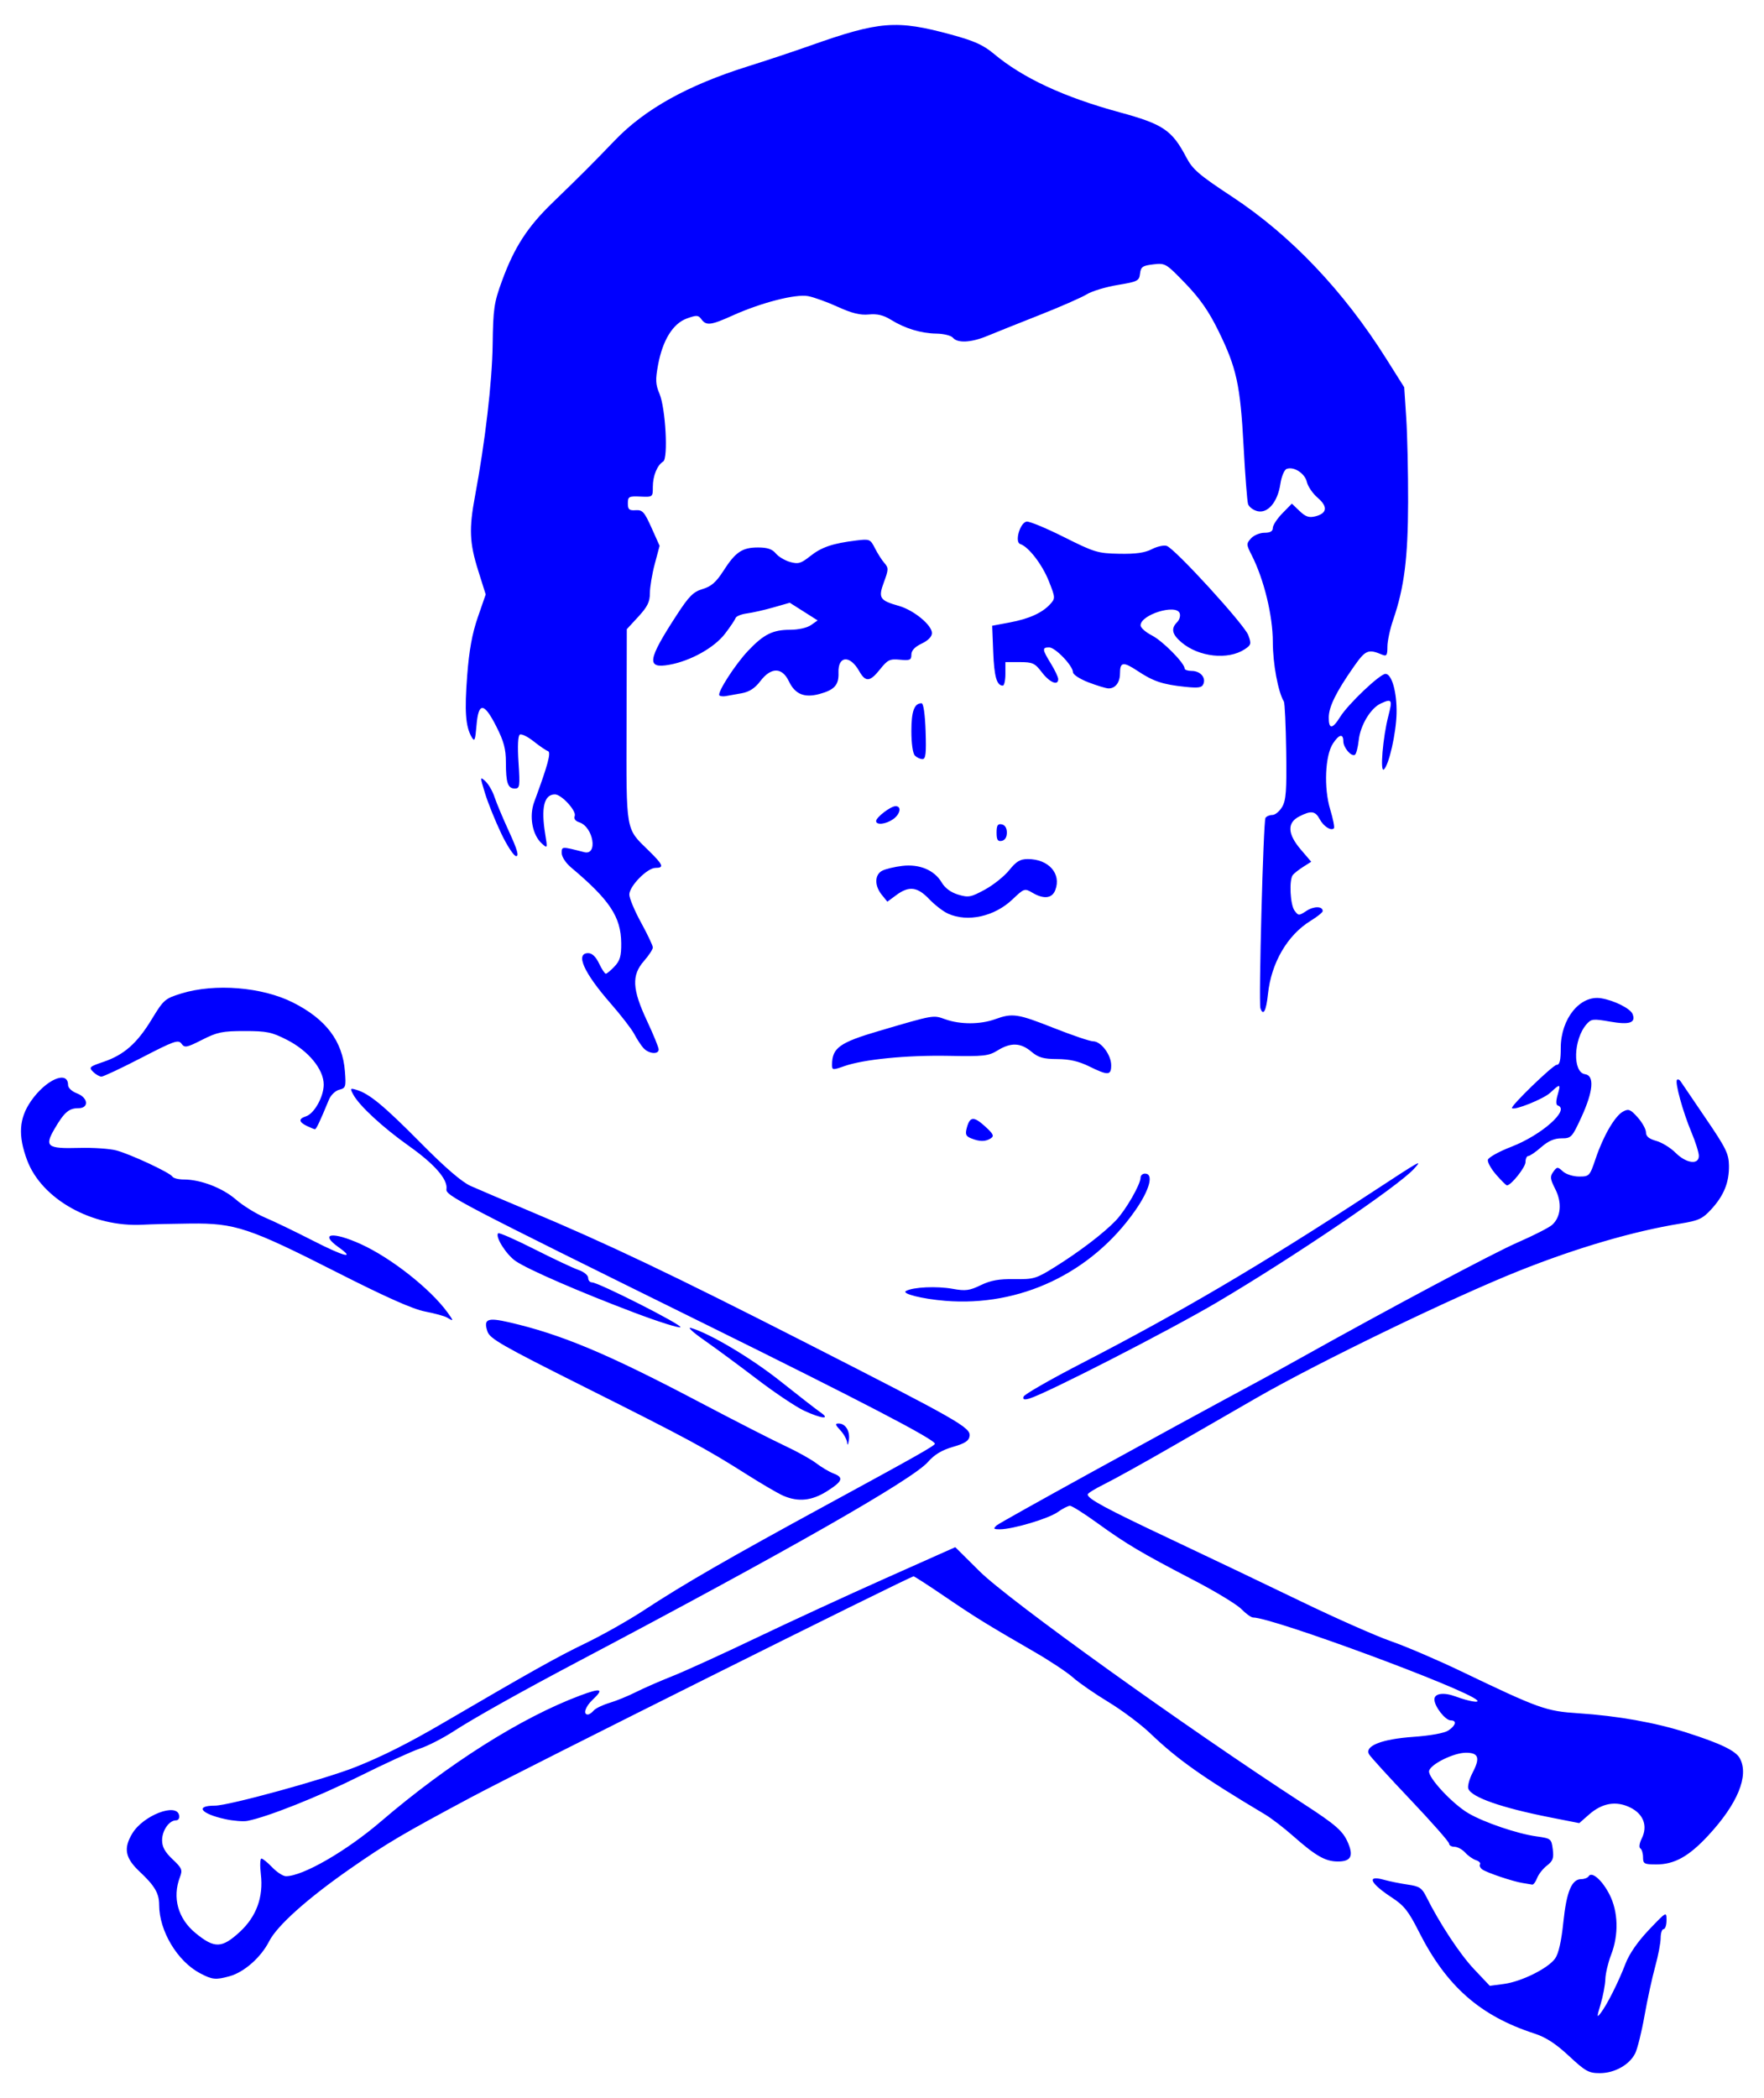 <?xml version="1.0" encoding="UTF-8" standalone="no"?>
<svg viewBox="0 0 586.063 696.744" xmlns="http://www.w3.org/2000/svg">
<g transform="translate(-75.542,-122.615)">
<path d="m596.799,805.365c-4.391-4.089-7.664-6.21-11.506-7.458-18.039-5.858-29.234-15.73-38.358-33.823-3.417-6.777-4.914-8.673-8.9-11.277-7.301-4.768-8.608-7.58-2.774-5.967 2.013.557 5.638,1.291 8.054,1.632 3.754.529 4.635,1.104 6.057,3.95 4.46,8.929 11.197,19.148 15.908,24.13l5.224,5.525 4.71-.626c5.811-.772 14.667-5.173 16.995-8.446 1.143-1.607 2.076-5.724 2.732-12.058 1.051-10.15 2.774-14.3 5.937-14.3 1.03,0 2.138-.43 2.463-.956 1.061-1.716 4.483,1.271 6.929,6.049 2.913,5.691 3.123,13.362.546,20.009-.996,2.57-1.86,6.211-1.919,8.09s-.761,5.613-1.56,8.298c-1.307,4.395-1.303,4.687.045,2.929 2.104-2.745 5.881-10.262 8.204-16.331 1.264-3.301 4.062-7.342 7.804-11.273 5.794-6.086 5.834-6.107 5.834-3.173 0,1.625-.439,2.955-.976,2.955s-.976,1.323-.976,2.941-.819,5.901-1.82,9.518-2.599,10.97-3.55,16.339-2.35,10.99-3.108,12.49c-1.923,3.804-6.83,6.538-11.742,6.543-3.668.003-4.777-.615-10.25-5.71zm-454.783-27.456c-7.563-3.998-13.596-14.078-13.596-22.716 0-3.828-1.492-6.367-6.496-11.053-4.829-4.523-5.431-7.732-2.387-12.725 3.623-5.942 14.644-10.205 15.509-5.999 .203.989-.232,1.708-1.034,1.708-2.269,0-4.616,3.358-4.616,6.605 0,2.212.941,3.922 3.47,6.308 3.137,2.96 3.372,3.534 2.441,5.982-2.582,6.791-.622,13.771 5.209,18.549 6.296,5.159 8.739,5.089 14.719-.423 5.489-5.059 7.862-11.552 6.977-19.086-.339-2.885-.255-5.245.186-5.245s2.065,1.318 3.608,2.929 3.586,2.929 4.54,2.929c5.616,0 20.041-8.316 31.581-18.206 22.32-19.129 46.614-34.479 66.139-41.789 7.023-2.629 8.076-2.268 4.149,1.421-2.405,2.26-3.256,4.881-1.584,4.881 .471,0 1.345-.588 1.941-1.306s2.956-1.866 5.245-2.551 6.221-2.287 8.74-3.562 8.01-3.677 12.203-5.339 16.629-7.331 27.636-12.597 30.431-14.22 43.165-19.896l23.153-10.32 8.086,8.017c9.718,9.635 68.424,51.747 107.661,77.232 10.812,7.022 13.066,9.004 14.759,12.977 1.872,4.392.898,6.157-3.393,6.152-4.153-.004-7.36-1.833-14.911-8.504-3.023-2.671-7.197-5.87-9.274-7.11-20.876-12.452-29.021-18.204-38.154-26.945-3.106-2.973-9.367-7.659-13.912-10.413s-9.817-6.4-11.715-8.102-7.624-5.506-12.725-8.454c-16.147-9.33-19.777-11.571-29.88-18.447-5.427-3.694-10.099-6.716-10.383-6.716-1.219,0-129.875,64.218-147.172,73.46-22.672,12.114-27.838,15.166-39.968,23.604-14.239,9.906-24.339,18.943-26.973,24.133-2.694,5.308-8.273,10.239-13.109,11.584-4.628,1.288-5.78,1.174-9.834-.969zm439.372-29.977c-3.368-.556-11.942-3.448-13.412-4.524-.665-.487-.988-1.243-.718-1.681s-.336-1.058-1.346-1.379-2.623-1.451-3.582-2.511-2.555-1.928-3.546-1.928-1.801-.474-1.801-1.053-5.8-7.162-12.888-14.629-13.258-14.237-13.709-15.044c-1.548-2.766 4.228-5.044 14.644-5.776 5.698-.401 10.359-1.245 11.691-2.117 2.497-1.636 2.919-3.359.821-3.359-1.82,0-5.44-4.634-5.44-6.965 0-2.013 3.063-2.444 7.014-.988 4.399,1.622 8.162,2.279 7.141,1.247-3.691-3.731-67.969-27.461-74.388-27.462-.644-7e-005-2.401-1.259-3.905-2.799s-8.665-5.878-15.913-9.642c-17.19-8.926-22.271-11.936-31.892-18.891-4.386-3.171-8.492-5.765-9.123-5.765s-2.47.941-4.085,2.09c-3.063,2.181-14.959,5.719-19.23,5.719-2.127,0-2.272-.183-1.042-1.31 1.121-1.028 54.954-30.654 86.849-47.796 2.953-1.587 9.103-4.973 13.667-7.524 29.68-16.592 64.397-35.073 72.591-38.642 5.294-2.306 10.447-4.936 11.452-5.846 2.906-2.63 3.313-7.372 1.018-11.87-1.719-3.369-1.81-4.157-.661-5.728 1.266-1.732 1.424-1.738 3.205-.126 1.044.945 3.42,1.695 5.368,1.695 3.408,0 3.544-.148 5.511-5.973 2.558-7.576 6.405-14.168 9.112-15.617 1.83-.979 2.459-.727 4.85,1.95 1.511,1.691 2.748,3.926 2.748,4.966 0,1.33 1.012,2.171 3.412,2.833 1.876.518 4.766,2.296 6.421,3.951 3.544,3.544 7.74,4.101 7.74,1.027 0-1.09-1.104-4.604-2.453-7.81-2.851-6.774-5.578-16.67-4.807-17.442 .293-.293.838-.057 1.212.523s4.122,6.101 8.331,12.267c6.712,9.834 7.66,11.76 7.719,15.672 .085,5.606-1.687,9.975-5.904,14.562-2.887,3.139-4.172,3.73-10.288,4.725-15.56,2.532-34.324,8.021-53.407,15.624-22.201,8.845-66.646,30.338-87.324,42.229l-27.834,16.028c-9.403,5.419-19.616,11.089-22.697,12.6s-5.601,3.065-5.601,3.454c0,1.454 5.978,4.671 27.822,14.971 12.349,5.823 31.772,15.092 43.162,20.599s24.789,11.434 29.775,13.17 15.436,6.211 23.221,9.944c26.072,12.498 28.256,13.28 39.049,13.988 13.037.855 25.514,3.074 35.863,6.38 11.422,3.648 16.44,6.076 17.796,8.61 3.075,5.746-.732,15.028-10.486,25.564-6.452,6.969-11.238,9.641-17.264,9.641-4.048,0-4.432-.206-4.432-2.383 0-1.311-.404-2.632-.897-2.937-.513-.317-.317-1.717.458-3.271 2.076-4.162.618-8.118-3.797-10.302-4.682-2.315-9.315-1.531-13.701,2.32l-3.252,2.855-9.662-1.905c-16.169-3.188-26.097-6.658-27.189-9.504-.32-.834.331-3.27 1.448-5.412 2.53-4.853 1.949-6.558-2.232-6.558-4.083,0-11.851,3.847-12.262,6.073-.398,2.156 7.772,10.927 13.071,14.032 5.198,3.046 16.278,6.81 22.609,7.681 4.808.661 4.962.782 5.415,4.263 .385,2.961.05,3.903-1.931,5.428-1.318,1.015-2.791,2.882-3.273,4.149s-1.216,2.244-1.632,2.171l-3.197-.536zm-431.002-21.212c-8.145-1.769-10.219-4.477-3.43-4.477 4.565,0 36.381-8.731 46.648-12.802 8.818-3.496 17.643-7.929 29.022-14.578 29.281-17.11 38.163-22.082 47.347-26.504 5.638-2.715 14.424-7.675 19.524-11.023 13.261-8.703 28.2-17.31 61.011-35.148 29.458-16.015 35.635-19.504 35.635-20.128 0-1.414-24.152-13.987-76.499-39.821-82.39-40.661-86.086-42.589-85.769-44.731 .476-3.219-3.912-8.261-12.476-14.334-8.746-6.202-16.517-13.381-18.505-17.096-1.105-2.064-1.029-2.172 1.093-1.541 4.255,1.265 9.126,5.291 21.336,17.633 8.134,8.221 13.643,12.967 16.576,14.279 2.416,1.08 10.983,4.727 19.036,8.104 26.081,10.935 47.984,21.359 91.765,43.673 51.51,26.253 55.382,28.457 54.97,31.296-.23,1.584-1.543,2.434-5.545,3.589-3.683,1.063-6.153,2.555-8.298,5.012-5.093,5.834-46.801,29.612-116.296,66.299-18.735,9.89-34.658,18.813-41.395,23.196-3.438,2.237-8.455,4.799-11.149,5.693s-11.741,5.04-20.107,9.211c-13.605,6.785-30.465,13.491-37.174,14.786-1.342.259-4.637-.006-7.322-.589zm185.353-107.411c-1.682-.732-7.173-3.938-12.203-7.124-13.53-8.571-19.697-11.891-53.965-29.054-27.384-13.715-31.299-15.957-32.098-18.39-1.345-4.093.009-4.668 7.134-3.03 17.401,4 32.826,10.466 63.439,26.594 11.544,6.082 24.252,12.575 28.24,14.429s8.681,4.462 10.428,5.794 4.304,2.851 5.683,3.376c3.573,1.358 3.137,2.598-2.077,5.904-5.062,3.21-9.583,3.675-14.581,1.5zm21.264-17.566c-.08-1.039-1.101-2.906-2.269-4.149-1.673-1.781-1.802-2.259-.608-2.259 2.334,0 3.891,2.519 3.435,5.554-.229,1.521-.478,1.902-.559.854zm-14.327-10.665c-2.699-1.257-9.728-5.963-15.62-10.457s-13.788-10.318-17.546-12.94-5.735-4.45-4.393-4.062c6.317,1.824 20.09,10.035 29.839,17.788 5.918,4.707 11.839,9.304 13.158,10.216 3.582,2.476.354,2.153-5.438-.544zm72.937-4.671c.228-.728 8.956-5.731 19.396-11.119 32.779-16.917 59.694-32.754 95.616-56.261 17.354-11.356 17.668-11.533 14.643-8.212-5.238,5.75-40.076,29.342-65.407,44.295-15.636,9.23-56.846,30.345-62.35,31.947-1.703.496-2.203.325-1.898-.65zm-129.078-27.788c-18.185-6.866-35.507-14.379-39.65-17.198-3.139-2.135-6.933-8.156-5.834-9.256 .293-.293 5.712,2.086 12.042,5.287s12.938,6.309 14.682,6.906c1.75.599 3.173,1.766 3.173,2.602 0,.833.567,1.515 1.261,1.515 2.18,0 30.365,14.289 29.382,14.896-.514.318-7.29-1.821-15.057-4.754zm-62.445,1.547c-.805-.488-4.098-1.394-7.317-2.014-4.071-.784-12.986-4.747-29.287-13.018-29.134-14.783-33.822-16.347-48.557-16.199-6.048.061-13.194.233-15.878.382-16.81.937-33.64-8.426-38.501-21.419-3.066-8.194-2.703-13.85 1.256-19.597 4.966-7.208 12.351-10.402 12.351-5.341 0,.919 1.281,2.118 2.929,2.739 3.769,1.422 4.118,4.936.491,4.936-3.128,0-4.684,1.339-7.867,6.769-3.495,5.963-2.545,6.716 8.099,6.419 4.629-.129 10.204.247 12.389.835 4.793,1.29 17.808,7.366 18.631,8.697 .324.524 2.02.952 3.77.952 5.584,0 12.872,2.797 17.305,6.641 2.36,2.047 6.708,4.742 9.661,5.989s10.1,4.691 15.883,7.653c10.375,5.315 14.392,6.349 8.579,2.21-6.552-4.665-2.035-5.304 7.365-1.042 10.056,4.56 23.178,14.898 28.841,22.723 2.096,2.896 2.085,3.032-.142,1.683zm165.47-5.569c-7.58-.62-14.604-2.375-13.031-3.255 2.37-1.326 10.221-1.689 15.557-.72 4.213.766 5.554.59 9.293-1.22 3.303-1.599 6.034-2.09 11.191-2.011 6.398.097 7.229-.15 13.383-3.988 8.322-5.19 16.423-11.376 20.393-15.574 3.264-3.451 8.133-11.924 8.133-14.154 0-.725.659-1.319 1.464-1.319 3.014,0 1.56,5.415-3.318,12.361-14.537,20.7-38.204,31.913-63.065,29.88zm183.09-41.847c-1.696-1.931-2.949-4.165-2.786-4.965s3.657-2.749 7.764-4.332c10.099-3.894 19.619-12.331 15.473-13.713-.636-.212-.66-1.435-.068-3.498 1.094-3.814.918-3.865-2.47-.725-2.216,2.053-11.863,5.928-12.693,5.098-.604-.604 13.63-14.379 14.857-14.379 .995,0 1.352-1.485 1.352-5.629 0-9.691 6.412-17.596 13.373-16.485 4.363.696 9.791,3.42 10.501,5.269 1.116,2.908-1.031,3.618-7.514,2.484-5.632-.985-6.242-.916-7.807.884-4.372,5.029-4.68,15.988-.467,16.587 3.17.451 2.71,5.719-1.251,14.312-3.089,6.701-3.357,6.984-6.607,6.984-2.372,0-4.388.878-6.723,2.929-1.835,1.611-3.76,2.929-4.278,2.929s-.942.912-.942,2.028c0,1.729-4.79,7.735-6.169,7.735-.254,0-1.849-1.58-3.545-3.511zm-174.478-12.113c-1.751-.706-2.001-1.331-1.411-3.535 1.004-3.755 2.335-3.837 6.114-.379 2.728,2.497 3.035,3.162 1.818,3.935-1.773,1.127-3.689,1.12-6.52-.021zm-220.696-4.115c-2.7-1.302-2.8-2.39-.293-3.186 2.748-.872 5.906-6.513 5.906-10.549 0-5.043-5.044-11.191-12.176-14.838-5.068-2.592-6.734-2.939-14.113-2.939-7.34,0-9.068.355-14.083,2.896-5.184,2.627-5.824,2.748-6.882,1.301-1.043-1.427-2.443-.934-13.278,4.67-6.662,3.445-12.649,6.264-13.305,6.264s-1.91-.717-2.787-1.594c-1.475-1.475-1.22-1.721 3.391-3.282 6.876-2.328 11.219-6.148 16.089-14.153 3.971-6.527 4.405-6.903 9.903-8.591 11.078-3.401 26.743-2.136 36.956,2.983 11.03,5.529 16.547,12.81 17.326,22.865 .402,5.183.278,5.588-1.875,6.128-1.268.318-2.798,1.774-3.401,3.236-3.053,7.403-4.251,9.925-4.695,9.888-.268-.022-1.477-.518-2.685-1.1zm259.919-19.776c-3.46-1.702-6.546-2.41-10.598-2.432-4.646-.025-6.259-.487-8.617-2.471-3.538-2.977-6.833-3.094-11.199-.395-2.987,1.846-4.569,2.022-16.223,1.801-13.959-.264-28.283,1.148-34.737,3.425-3.829,1.351-4.046,1.328-4.046-.436 0-5.627 2.461-7.403 15.62-11.267 18.412-5.407 17.919-5.321 22.018-3.861 4.948,1.763 11.592,1.749 16.543-.035 5.8-2.09 7.445-1.841 19.577,2.957 6.109,2.416 11.969,4.393 13.022,4.393 2.586,0 5.962,4.497 5.962,7.941 0,3.42-1.029,3.473-7.322.378zm-148.117-6.123c-.824-.94-2.186-3.026-3.026-4.637s-4.407-6.223-7.926-10.25c-8.862-10.142-11.725-16.596-7.362-16.596 1.288,0 2.531,1.18 3.598,3.417 .896,1.879 1.911,3.417 2.255,3.417s1.647-1.088 2.896-2.417c1.824-1.941 2.261-3.467 2.218-7.747-.087-8.709-3.817-14.332-16.678-25.136-1.752-1.472-3.091-3.53-3.091-4.751 0-2.26-.102-2.256 7.47-.32 4.663,1.192 3.042-8.427-1.672-9.923-1.284-.408-1.828-1.181-1.476-2.098 .641-1.671-4.393-7.157-6.567-7.157-3.604,0-4.678,4.365-3.24,13.173 .788,4.825.776,4.857-1.148,3.116-3.129-2.832-4.259-9.033-2.509-13.769 4.577-12.388 5.692-16.518 4.561-16.898-.641-.215-2.78-1.674-4.753-3.242s-4.036-2.575-4.583-2.236c-.625.386-.787,3.829-.435,9.26 .514,7.927.412,8.645-1.225,8.645-2.332,0-2.97-1.873-2.97-8.714 0-4.414-.684-6.973-3.173-11.879-4.108-8.097-5.939-8.207-6.59-.396-.421,5.047-.645,5.585-1.622,3.887-2.025-3.52-2.387-8.554-1.471-20.483 .641-8.349 1.653-13.892 3.523-19.293l2.624-7.578-2.504-7.955c-2.883-9.16-3.081-13.838-1.044-24.724 3.368-18.001 5.687-37.909 5.856-50.275 .164-11.95.453-13.923 3.097-21.15 4.092-11.187 8.466-17.946 16.847-26.035 8.923-8.612 13.638-13.325 20.575-20.567 10.009-10.45 24.271-18.39 44.318-24.673 5.961-1.868 15.231-4.952 20.601-6.852 23.105-8.178 28.742-8.621 46.876-3.687 7.685,2.091 10.693,3.444 14.229,6.401 9.615,8.039 23.267,14.38 41.82,19.425 14.386,3.912 17.357,5.92 22.086,14.934 2.108,4.017 4.219,5.832 15.176,13.045 19.528,12.855 37,31.209 51.261,53.846l5.965,9.469 .67,10.16c.368,5.588.65,18.164.626,27.947-.046,18.6-1.293,28.444-4.948,39.07-1.063,3.09-1.933,7.135-1.933,8.987 0,2.831-.273,3.254-1.708,2.65-4.699-1.975-5.549-1.612-9.518,4.066-5.806,8.305-8.205,13.158-8.254,16.7-.056,4.053 1.219,4.031 3.751-.067 2.641-4.273 13.234-14.332 15.093-14.332 2.109,0 3.831,6.154 3.68,13.147-.142,6.538-2.506,17.011-4.195,18.58-1.368,1.271-.373-10.679 1.484-17.816 1.4-5.381 1.165-5.766-2.501-4.095-3.387,1.543-6.792,7.174-7.354,12.161-.274,2.434-.844,4.639-1.267,4.9-1.183.731-3.854-2.383-3.854-4.494 0-2.647-1.428-2.34-3.448.743-2.618,3.996-3.073,14.751-.924,21.849 .966,3.191 1.529,6.028 1.252,6.306-.958.958-3.442-.628-4.717-3.01-1.485-2.774-2.876-2.957-6.854-.899-4.051,2.095-3.857,5.804.573,10.979l3.453,4.034-2.721,1.732c-1.497.953-3.044,2.182-3.438,2.731-1.228,1.71-.815,9.807.599,11.74 1.295,1.771 1.446,1.775 3.984.112 2.49-1.631 5.44-1.578 5.382.098-.015.42-1.817,1.861-4.005,3.203-7.703,4.725-13.092,13.971-14.174,24.315-.587,5.62-1.563,7.458-2.51,4.728-.629-1.812.969-62.062 1.676-63.206 .333-.539 1.364-.981 2.291-.981s2.391-1.208 3.255-2.685c1.296-2.215 1.531-5.43 1.343-18.388-.125-8.637-.471-16.105-.769-16.596-1.919-3.159-3.676-12.63-3.676-19.811 0-8.696-2.952-20.815-7.006-28.765-1.815-3.559-1.827-3.85-.232-5.613 .926-1.023 2.933-1.86 4.46-1.86 1.926,0 2.777-.492 2.777-1.605 0-.883 1.423-3.06 3.163-4.839l3.163-3.235 2.559,2.451c1.993,1.909 3.146,2.304 5.214,1.785 3.959-.994 4.253-3.228.811-6.169-1.638-1.399-3.259-3.768-3.602-5.262-.659-2.874-4.341-5.238-6.73-4.322-.779.299-1.704,2.537-2.077,5.028-.896,5.972-4.194,9.855-7.637,8.991-1.399-.351-2.789-1.415-3.091-2.364s-.971-9.625-1.488-19.278c-1.085-20.271-2.317-25.909-8.344-38.198-3.209-6.543-6.145-10.759-10.977-15.766-6.45-6.684-6.686-6.824-10.689-6.347-3.553.424-4.133.829-4.393,3.075-.279,2.408-.794,2.669-7.445,3.77-3.93.65-8.543,2.045-10.25,3.099s-8.816,4.169-15.796,6.922-14.749,5.862-17.265,6.908c-5.326,2.215-9.863,2.451-11.405.593-.598-.72-3.05-1.339-5.449-1.376-5.16-.078-10.463-1.69-15.18-4.614-2.451-1.52-4.52-2.01-7.322-1.737-2.846.278-5.637-.409-10.291-2.531-3.513-1.602-7.96-3.207-9.883-3.568-4.136-.776-15.657,2.188-25.111,6.459-7.177,3.243-8.723,3.427-10.329,1.23-1.026-1.404-1.587-1.434-4.838-.258-4.607,1.666-8.029,7.177-9.556,15.392-.923,4.963-.848,6.493.468,9.602 2.025,4.784 2.936,21.496 1.227,22.51-1.971,1.17-3.438,4.755-3.438,8.399 0,3.404-.022,3.421-4.149,3.237-3.824-.17-4.149.006-4.149,2.256 0,2.032.433,2.412 2.584,2.27 2.275-.15 2.906.546 5.274,5.822l2.689,5.992-1.613,6.053c-.887,3.329-1.613,7.689-1.613,9.688 0,2.874-.804,4.508-3.836,7.797l-3.836,4.162-.081,31.848c-.091,35.683-.35,34.184 7.187,41.52 4.987,4.854 5.416,5.898 2.421,5.898-2.731,0-8.688,6.067-8.688,8.849 0,1.216 1.757,5.413 3.905,9.326s3.905,7.627 3.905,8.252-1.318,2.638-2.929,4.473c-4.175,4.756-3.95,9.338.976,19.863 2.136,4.564 3.889,8.847 3.894,9.518 .015,1.805-3.364,1.481-5.09-.488zm101.258-44.585c-1.611-.721-4.443-2.9-6.293-4.843-3.924-4.119-6.688-4.457-10.915-1.335l-2.974,2.196-1.868-2.305c-2.443-3.015-2.392-6.62.113-7.961 1.089-.583 4.096-1.31 6.681-1.617 5.774-.684 10.696,1.385 13.141,5.525 1.095,1.853 3.048,3.288 5.459,4.01 3.421,1.025 4.212.876 8.887-1.668 2.823-1.536 6.46-4.446 8.084-6.467 2.333-2.903 3.625-3.674 6.16-3.674 6.917,0 11.215,4.836 9.143,10.287-1.07,2.815-3.829,3.128-7.655.868-2.531-1.495-2.707-1.435-6.563,2.233-5.995,5.703-14.87,7.673-21.4,4.749zm-148.489-26.679c-1.985-4.161-4.394-10.135-5.354-13.276-1.713-5.606-1.711-5.679.11-4.031 1.021.924 2.381,3.271 3.023,5.217s2.835,7.164 4.873,11.597c2.68,5.828 3.325,8.059 2.33,8.059-.756,0-2.999-3.405-4.984-7.566zm164.596-.244c0-2.4.374-3 1.708-2.743 1.078.208 1.708,1.22 1.708,2.743s-.631,2.535-1.708,2.743c-1.335.257-1.708-.343-1.708-2.743zm-40.025-3.834c0-1.248 4.844-4.952 6.477-4.952 2.078,0 1.566,2.654-.837,4.338-2.394,1.677-5.64,2.031-5.64.614zm12.886-21.743c-.691-.691-1.171-4.013-1.171-8.103 0-6.639.96-9.274 3.378-9.274 .634,0 1.156,3.589 1.347,9.274 .249,7.384.038,9.274-1.035,9.274-.741,0-1.874-.527-2.518-1.171zm-64.957-19.986c-.837-.837 5.218-10.254 9.514-14.797 5.184-5.483 8.212-6.999 13.981-6.999 2.73,0 5.646-.654 6.931-1.554l2.219-1.554-4.63-2.936-4.63-2.936-5.425,1.551c-2.984.853-6.956,1.753-8.826,2.001s-3.562.936-3.76,1.53-1.762,2.918-3.475,5.164c-3.558,4.664-11.393,9.049-18.48,10.342-7.767,1.417-7.333-1.56 2.406-16.513 4.095-6.288 5.512-7.705 8.632-8.64 2.857-.856 4.471-2.268 6.877-6.018 4.024-6.271 6.244-7.77 11.506-7.77 3.086,0 4.711.543 5.884,1.966 .891,1.081 3.033,2.364 4.758,2.85 2.718.766 3.616.504 6.721-1.964 3.725-2.96 7.42-4.212 15.265-5.174 4.452-.545 4.682-.45 6.219,2.586 .878,1.734 2.289,3.942 3.136,4.907 1.404,1.6 1.392,2.154-.14,6.288-1.972,5.32-1.468,6.125 4.97,7.949 4.915,1.392 10.966,6.369 10.966,9.019 0,1.173-1.271,2.473-3.417,3.496-2.296,1.095-3.417,2.299-3.417,3.671 0,1.783-.48,1.996-3.79,1.68-3.375-.322-4.097.023-6.59,3.147-3.41,4.274-4.83,4.391-6.994.577-3.051-5.378-7.052-5.04-6.841.578 .153,4.079-1.339,5.739-6.376,7.093-4.989,1.341-8.067.053-10.109-4.229-2.253-4.724-5.905-4.748-9.479-.063-1.813,2.377-3.653,3.571-6.217,4.034-2.003.362-4.371.786-5.261.944s-1.848.057-2.129-.224zm122.603-4.344c-2.819-1.083-5.125-2.583-5.125-3.332 0-2.143-5.86-8.264-7.911-8.264-2.402,0-2.332.668.564,5.369 1.323,2.148 2.419,4.454 2.436,5.125 .059,2.357-2.826,1.185-5.405-2.197-2.351-3.082-3.073-3.417-7.371-3.417h-4.765v3.905c0,2.148-.386,3.905-.857,3.905-2.021,0-2.873-2.976-3.194-11.162l-.342-8.722 5.857-1.101c6.467-1.215 10.808-3.191 13.466-6.127 1.682-1.859 1.664-2.138-.49-7.564-2.205-5.553-6.747-11.449-9.508-12.342-1.926-.623-.132-7.026 2.088-7.453 .87-.168 6.448,2.136 12.395,5.118 10.16,5.095 11.271,5.432 18.41,5.567 5.467.104 8.496-.321 10.804-1.514 1.764-.912 3.994-1.409 4.954-1.104 2.713.861 25.837,26.151 27.123,29.663 1.049,2.864.945,3.259-1.234,4.687-5.516,3.614-15.177,2.565-20.925-2.271-3.21-2.701-3.629-4.613-1.481-6.761 .783-.783 1.156-2.118.83-2.968-1.216-3.168-12.991.499-12.991,4.045 0,.782 1.71,2.294 3.8,3.361 3.555,1.813 10.843,9.186 10.843,10.968 0,.44 1.044.8 2.321.8 2.819,0 4.766,2.109 3.938,4.266-.5,1.303-1.588,1.483-6.118,1.012-7.407-.769-10.567-1.821-15.696-5.227-4.857-3.225-5.922-3.084-5.922.787 0,3.001-1.586,5.044-3.856,4.968-.832-.028-3.819-.937-6.638-2.021z" fill="blue"/>
</g>
</svg>
